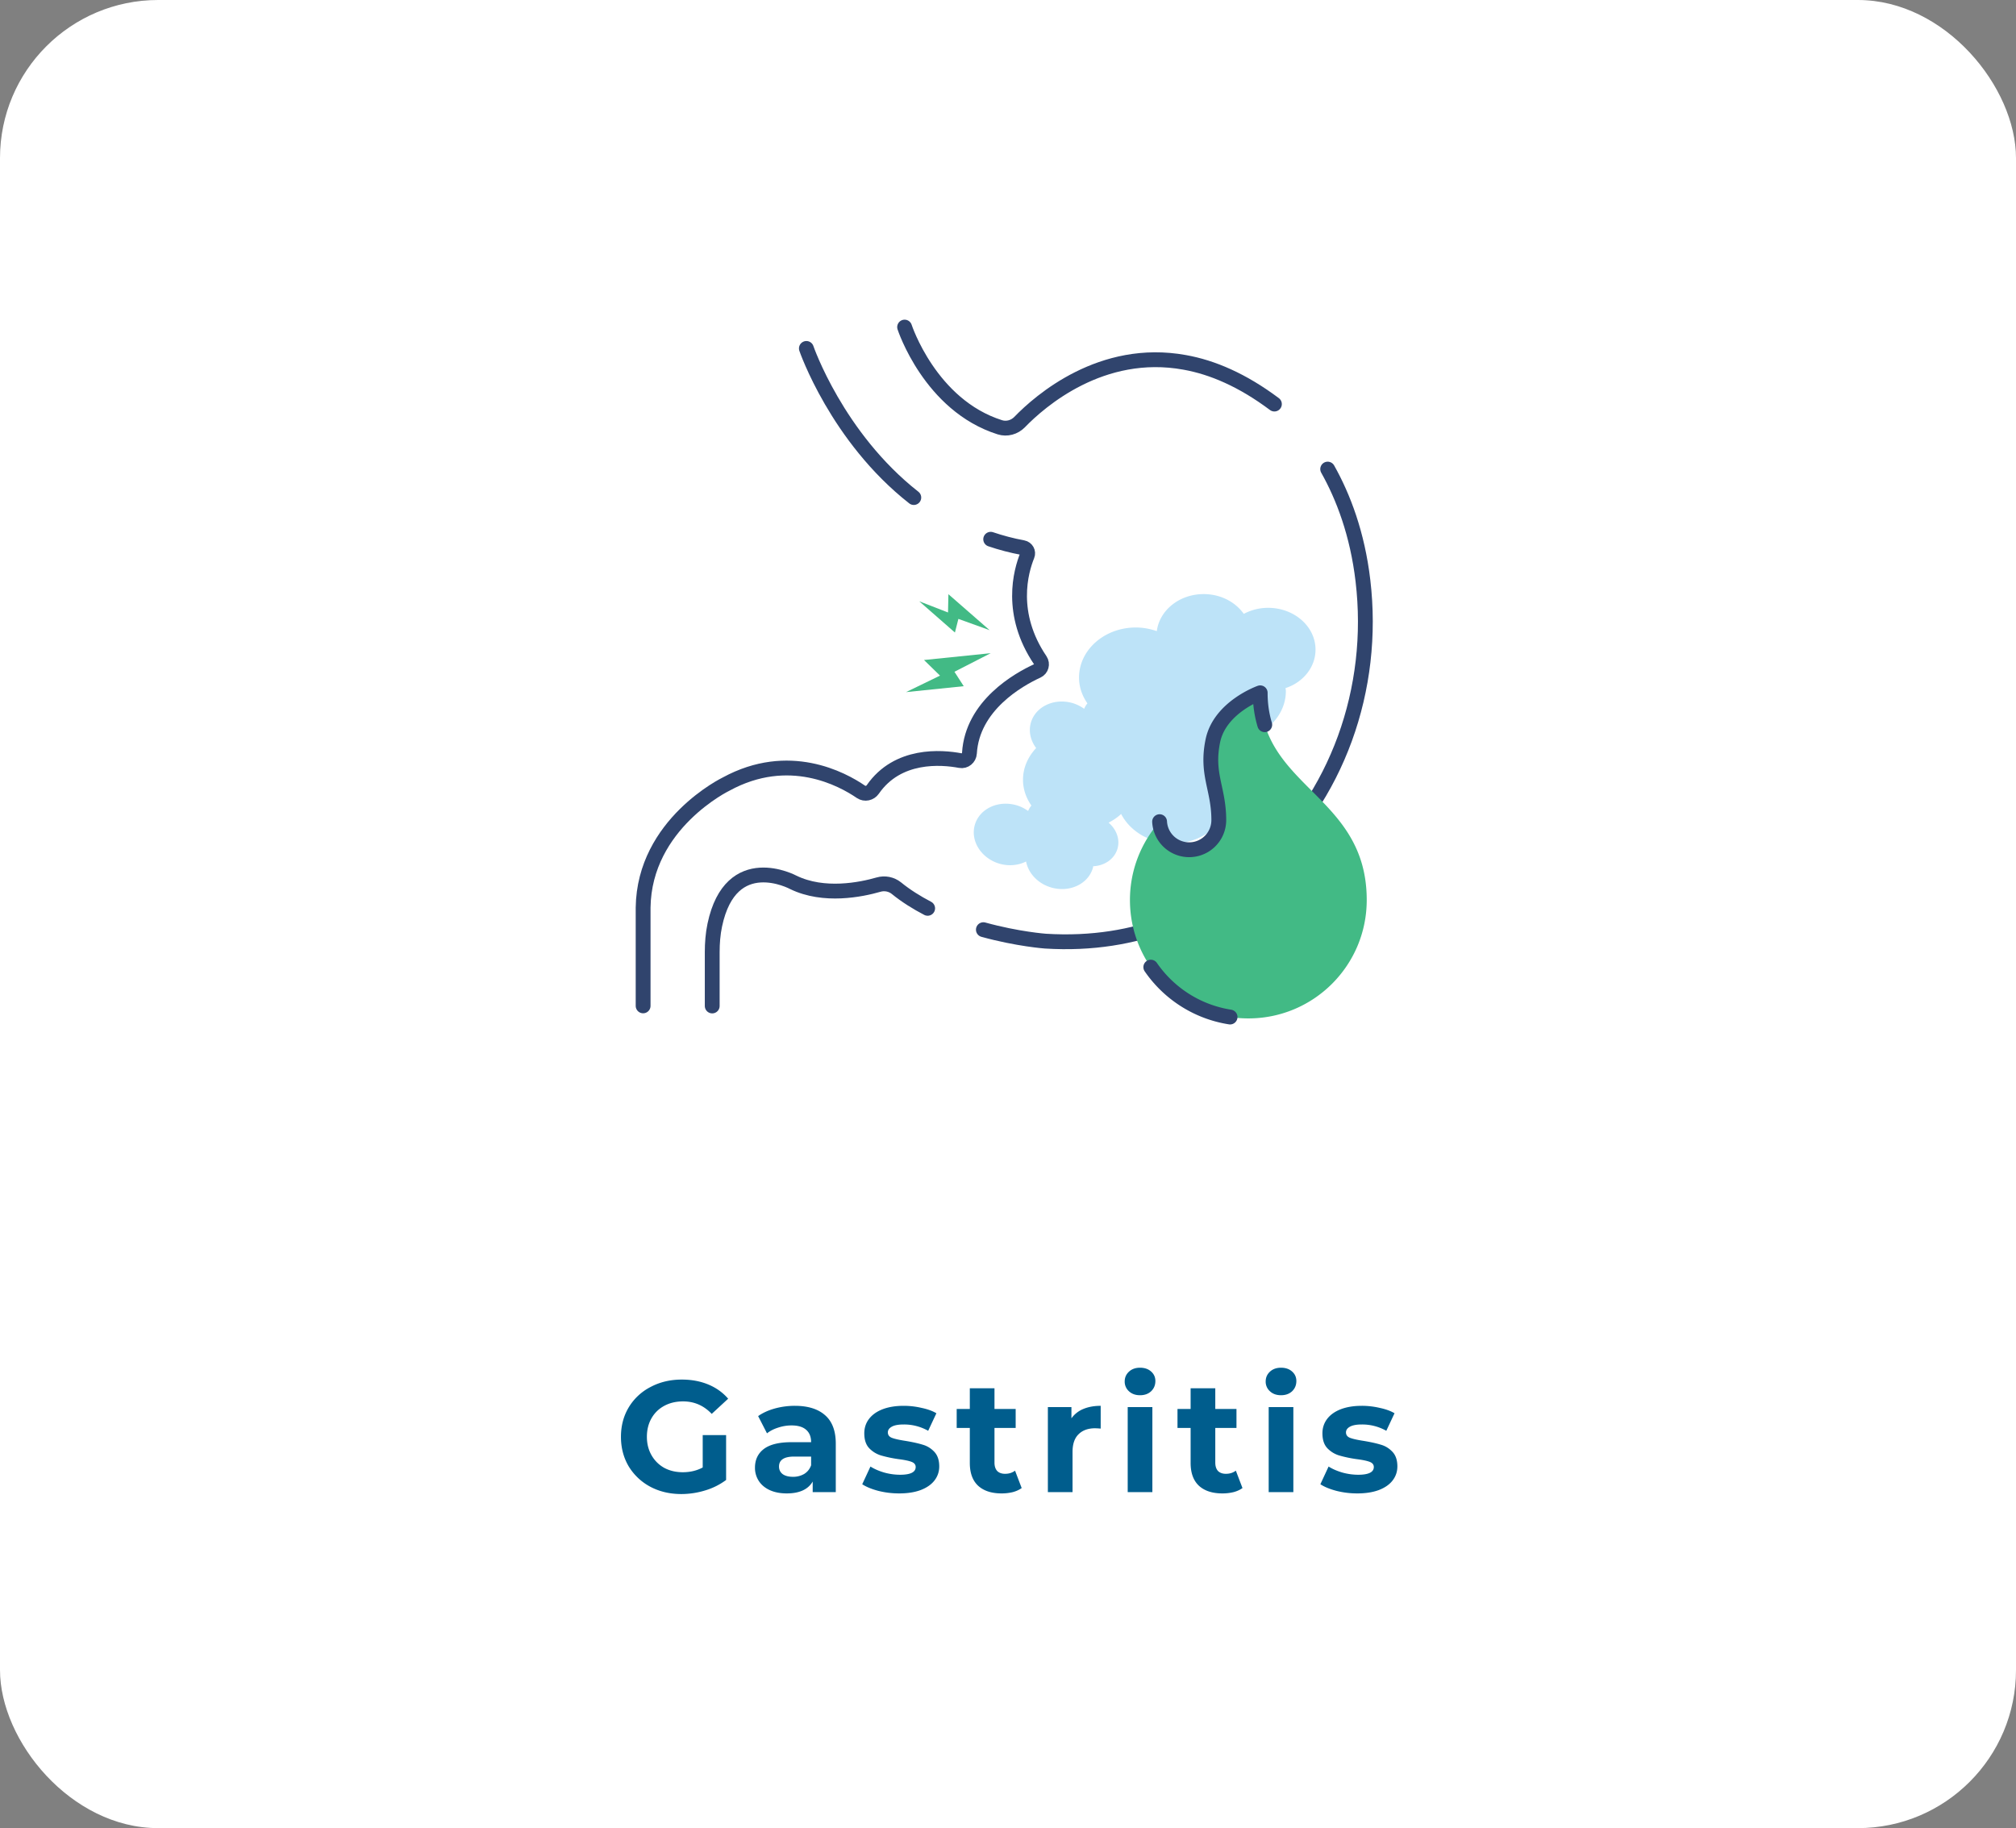 <svg width="204" height="185" fill="none" xmlns="http://www.w3.org/2000/svg">
    <rect width="100%" height="100%" fill="#808080" stroke="none"/>
    <rect width="204" height="185" rx="16" fill="#fff"/>
    <path d="M139 30H64v75h75V30z" fill="#fff"/>
    <path d="M100.248 54.57c1.04.35 2.12.64 3.26.85.37.07.58.45.44.79-.65 1.6-1.87 5.9 1.32 10.61.25.37.11.88-.3 1.07-1.92.88-6.58 3.51-6.87 8.33-.03.48-.46.84-.93.75-1.91-.36-6.33-.72-8.85 2.92-.27.39-.8.51-1.2.24-1.89-1.3-7.3-4.24-13.63-.79 0 0-8.3 4-8.41 12.51v9.941M81.598 35.26s3.08 8.98 10.87 15.09" stroke="#30446D" stroke-width="1.5" stroke-linecap="round" stroke-linejoin="round"/>
    <path d="M93.87 91.92c-1.11-.58-2.19-1.25-3.16-2.04-.51-.41-1.19-.54-1.81-.36-1.77.51-5.53 1.28-8.63-.23 0 0-6.31-3.4-7.94 4.32-.19.9-.26 1.83-.26 2.75v5.441M134.348 47.47c1.57 2.79 3.01 6.53 3.57 11.31 1.29 10.92-2.57 21.92-10.8 29.2-4.89 4.32-11.84 7.85-21.33 7.26 0 0-2.8-.2-6.28-1.16M91.538 33.1s2.57 7.91 9.64 10.14c.7.22 1.47.01 1.99-.52 2.08-2.15 8.3-7.58 16.71-6.05 1.4.25 2.87.7 4.38 1.39 1.52.69 3.08 1.62 4.7 2.83" stroke="#30446D" stroke-width="1.5" stroke-linecap="round" stroke-linejoin="round"/>
    <path d="m93.02 60.85 3.61 3.16.35-1.38 3.16 1.14-4.17-3.64-.04 1.85-2.91-1.13zM91.68 70.04l5.84-.6-.94-1.46 3.67-1.88-6.75.69 1.62 1.58-3.44 1.67z" fill="#42BA85"/>
    <path d="M133.118 65.74c0-2.34-2.15-4.23-4.8-4.23-.9 0-1.74.23-2.46.61-.85-1.2-2.34-2-4.06-2-2.46 0-4.47 1.64-4.74 3.75-.66-.23-1.37-.37-2.12-.37-3.18 0-5.75 2.27-5.75 5.07 0 .96.32 1.85.85 2.61-.14.16-.25.35-.33.55a3.88 3.88 0 0 0-1.17-.58c-1.85-.54-3.74.34-4.22 1.97-.26.9-.03 1.83.53 2.58-.82.88-1.33 1.98-1.33 3.21 0 .96.32 1.85.85 2.61-.14.16-.25.35-.33.55a3.88 3.88 0 0 0-1.17-.58c-1.85-.54-3.74.34-4.22 1.97-.48 1.63.63 3.39 2.48 3.94.96.28 1.93.17 2.7-.22.23 1.18 1.18 2.23 2.54 2.63 1.85.54 3.74-.34 4.22-1.97.02-.06.02-.12.03-.18 1.15-.05 2.15-.72 2.46-1.77.28-.96-.11-1.97-.9-2.64.47-.24.9-.53 1.27-.88.9 1.75 2.9 2.98 5.23 2.98 3.18 0 5.75-2.27 5.75-5.07 0-.1-.03-.2-.03-.3 1.79-.61 3.06-2.14 3.06-3.93 0-.59-.14-1.16-.39-1.67 1.81-.85 3.05-2.52 3.05-4.45 0-.1-.03-.2-.03-.3 1.76-.57 3.03-2.1 3.03-3.89z" fill="#BDE3F8"/>
    <path d="M138.3 91.08c0 6.62-5.36 11.98-11.98 11.98s-11.98-5.36-11.98-11.98c0-3.04 1.14-5.82 3-7.93a2.997 2.997 0 0 0 5.99-.16c0-3.2-1.3-4.64-.6-8.03.71-3.42 4.79-4.85 4.79-4.85 0 9.64 10.78 10.29 10.78 20.97z" fill="#42BA85"/>
    <path d="M124.47 102.92c-3.32-.52-6.19-2.39-8.02-5.05M117.34 83.15a2.997 2.997 0 0 0 5.99-.16c0-3.2-1.3-4.64-.6-8.03.71-3.41 4.79-4.85 4.79-4.85 0 1.2.17 2.27.46 3.23" stroke="#30446D" stroke-width="1.5" stroke-linecap="round" stroke-linejoin="round"/>
    <path d="M71.107 145.224h2.368v4.544a6.751 6.751 0 0 1-2.112 1.056 8.21 8.21 0 0 1-2.416.368c-1.163 0-2.208-.245-3.136-.736a5.668 5.668 0 0 1-2.192-2.064c-.523-.885-.784-1.883-.784-2.992s.261-2.101.784-2.976a5.5 5.5 0 0 1 2.208-2.064c.939-.501 1.995-.752 3.168-.752.981 0 1.872.165 2.672.496.8.331 1.472.811 2.016 1.44l-1.664 1.536c-.8-.843-1.765-1.264-2.896-1.264-.715 0-1.35.149-1.904.448-.555.299-.987.72-1.296 1.264-.31.544-.464 1.168-.464 1.872 0 .693.155 1.312.464 1.856.31.544.736.971 1.28 1.28.555.299 1.184.448 1.888.448.747 0 1.419-.16 2.016-.48v-3.28zm9.322-2.96c1.333 0 2.357.32 3.072.96.714.629 1.072 1.584 1.072 2.864V151h-2.336v-1.072c-.47.8-1.344 1.2-2.624 1.2-.662 0-1.238-.112-1.728-.336-.48-.224-.848-.533-1.104-.928a2.417 2.417 0 0 1-.384-1.344c0-.8.298-1.429.896-1.888.608-.459 1.541-.688 2.8-.688h1.984c0-.544-.166-.96-.496-1.248-.331-.299-.827-.448-1.488-.448-.459 0-.912.075-1.36.224-.438.139-.811.331-1.12.576l-.896-1.744c.469-.331 1.029-.587 1.68-.768a7.663 7.663 0 0 1 2.032-.272zm-.192 7.184a2.22 2.22 0 0 0 1.136-.288c.33-.203.565-.496.704-.88v-.88h-1.712c-1.024 0-1.536.336-1.536 1.008 0 .32.122.576.368.768.256.181.602.272 1.04.272zm10.74 1.68a8.593 8.593 0 0 1-2.095-.256c-.683-.181-1.227-.405-1.632-.672l.832-1.792c.384.245.848.448 1.392.608a6.042 6.042 0 0 0 1.6.224c1.056 0 1.584-.261 1.584-.784 0-.245-.144-.421-.432-.528-.288-.107-.731-.197-1.328-.272a12.812 12.812 0 0 1-1.744-.368 2.764 2.764 0 0 1-1.2-.736c-.331-.352-.496-.853-.496-1.504 0-.544.154-1.024.464-1.44.32-.427.778-.757 1.376-.992.608-.235 1.322-.352 2.144-.352.608 0 1.21.069 1.808.208.608.128 1.109.309 1.504.544l-.832 1.776a4.963 4.963 0 0 0-2.48-.64c-.534 0-.934.075-1.2.224-.267.149-.4.341-.4.576 0 .267.144.453.432.56.288.107.746.208 1.376.304.704.117 1.28.245 1.728.384.448.128.837.368 1.168.72.33.352.496.843.496 1.472 0 .533-.16 1.008-.48 1.424-.32.416-.79.741-1.408.976-.608.224-1.334.336-2.176.336zm12.407-.544c-.246.181-.55.32-.912.416a4.762 4.762 0 0 1-1.12.128c-1.024 0-1.819-.261-2.384-.784-.555-.523-.832-1.291-.832-2.304v-3.536h-1.328v-1.92h1.328v-2.096h2.496v2.096h2.144v1.92h-2.144v3.504c0 .363.09.645.272.848.192.192.458.288.8.288.394 0 .73-.107 1.008-.32l.672 1.76zm5.035-7.056a2.773 2.773 0 0 1 1.2-.944c.512-.213 1.098-.32 1.76-.32v2.304a9.32 9.32 0 0 0-.56-.032c-.715 0-1.275.203-1.68.608-.406.395-.608.992-.608 1.792V151h-2.496v-8.608h2.384v1.136zm5.694-1.136h2.496V151h-2.496v-8.608zm1.248-1.2c-.459 0-.832-.133-1.12-.4a1.297 1.297 0 0 1-.432-.992c0-.395.144-.725.432-.992.288-.267.661-.4 1.12-.4.459 0 .832.128 1.12.384.288.256.432.576.432.96 0 .416-.144.763-.432 1.04-.288.267-.661.4-1.12.4zm10.366 9.392c-.245.181-.549.32-.912.416a4.756 4.756 0 0 1-1.12.128c-1.024 0-1.818-.261-2.384-.784-.554-.523-.832-1.291-.832-2.304v-3.536h-1.328v-1.92h1.328v-2.096h2.496v2.096h2.144v1.92h-2.144v3.504c0 .363.091.645.272.848.192.192.459.288.8.288.395 0 .731-.107 1.008-.32l.672 1.76zm2.652-8.192h2.496V151h-2.496v-8.608zm1.248-1.2c-.459 0-.832-.133-1.12-.4a1.297 1.297 0 0 1-.432-.992c0-.395.144-.725.432-.992.288-.267.661-.4 1.12-.4.458 0 .832.128 1.12.384.288.256.432.576.432.96 0 .416-.144.763-.432 1.04-.288.267-.662.4-1.12.4zm7.71 9.936a8.593 8.593 0 0 1-2.096-.256c-.683-.181-1.227-.405-1.632-.672l.832-1.792c.384.245.848.448 1.392.608a6.04 6.04 0 0 0 1.6.224c1.056 0 1.584-.261 1.584-.784 0-.245-.144-.421-.432-.528-.288-.107-.731-.197-1.328-.272a12.822 12.822 0 0 1-1.744-.368 2.761 2.761 0 0 1-1.2-.736c-.331-.352-.496-.853-.496-1.504 0-.544.155-1.024.464-1.44.32-.427.779-.757 1.376-.992.608-.235 1.323-.352 2.144-.352a7.95 7.95 0 0 1 1.808.208c.608.128 1.109.309 1.504.544l-.832 1.776a4.963 4.963 0 0 0-2.48-.64c-.533 0-.933.075-1.2.224-.267.149-.4.341-.4.576 0 .267.144.453.432.56.288.107.747.208 1.376.304.704.117 1.28.245 1.728.384.448.128.837.368 1.168.72.331.352.496.843.496 1.472 0 .533-.16 1.008-.48 1.424-.32.416-.789.741-1.408.976-.608.224-1.333.336-2.176.336z" fill="#005D8D"/>
</svg>
